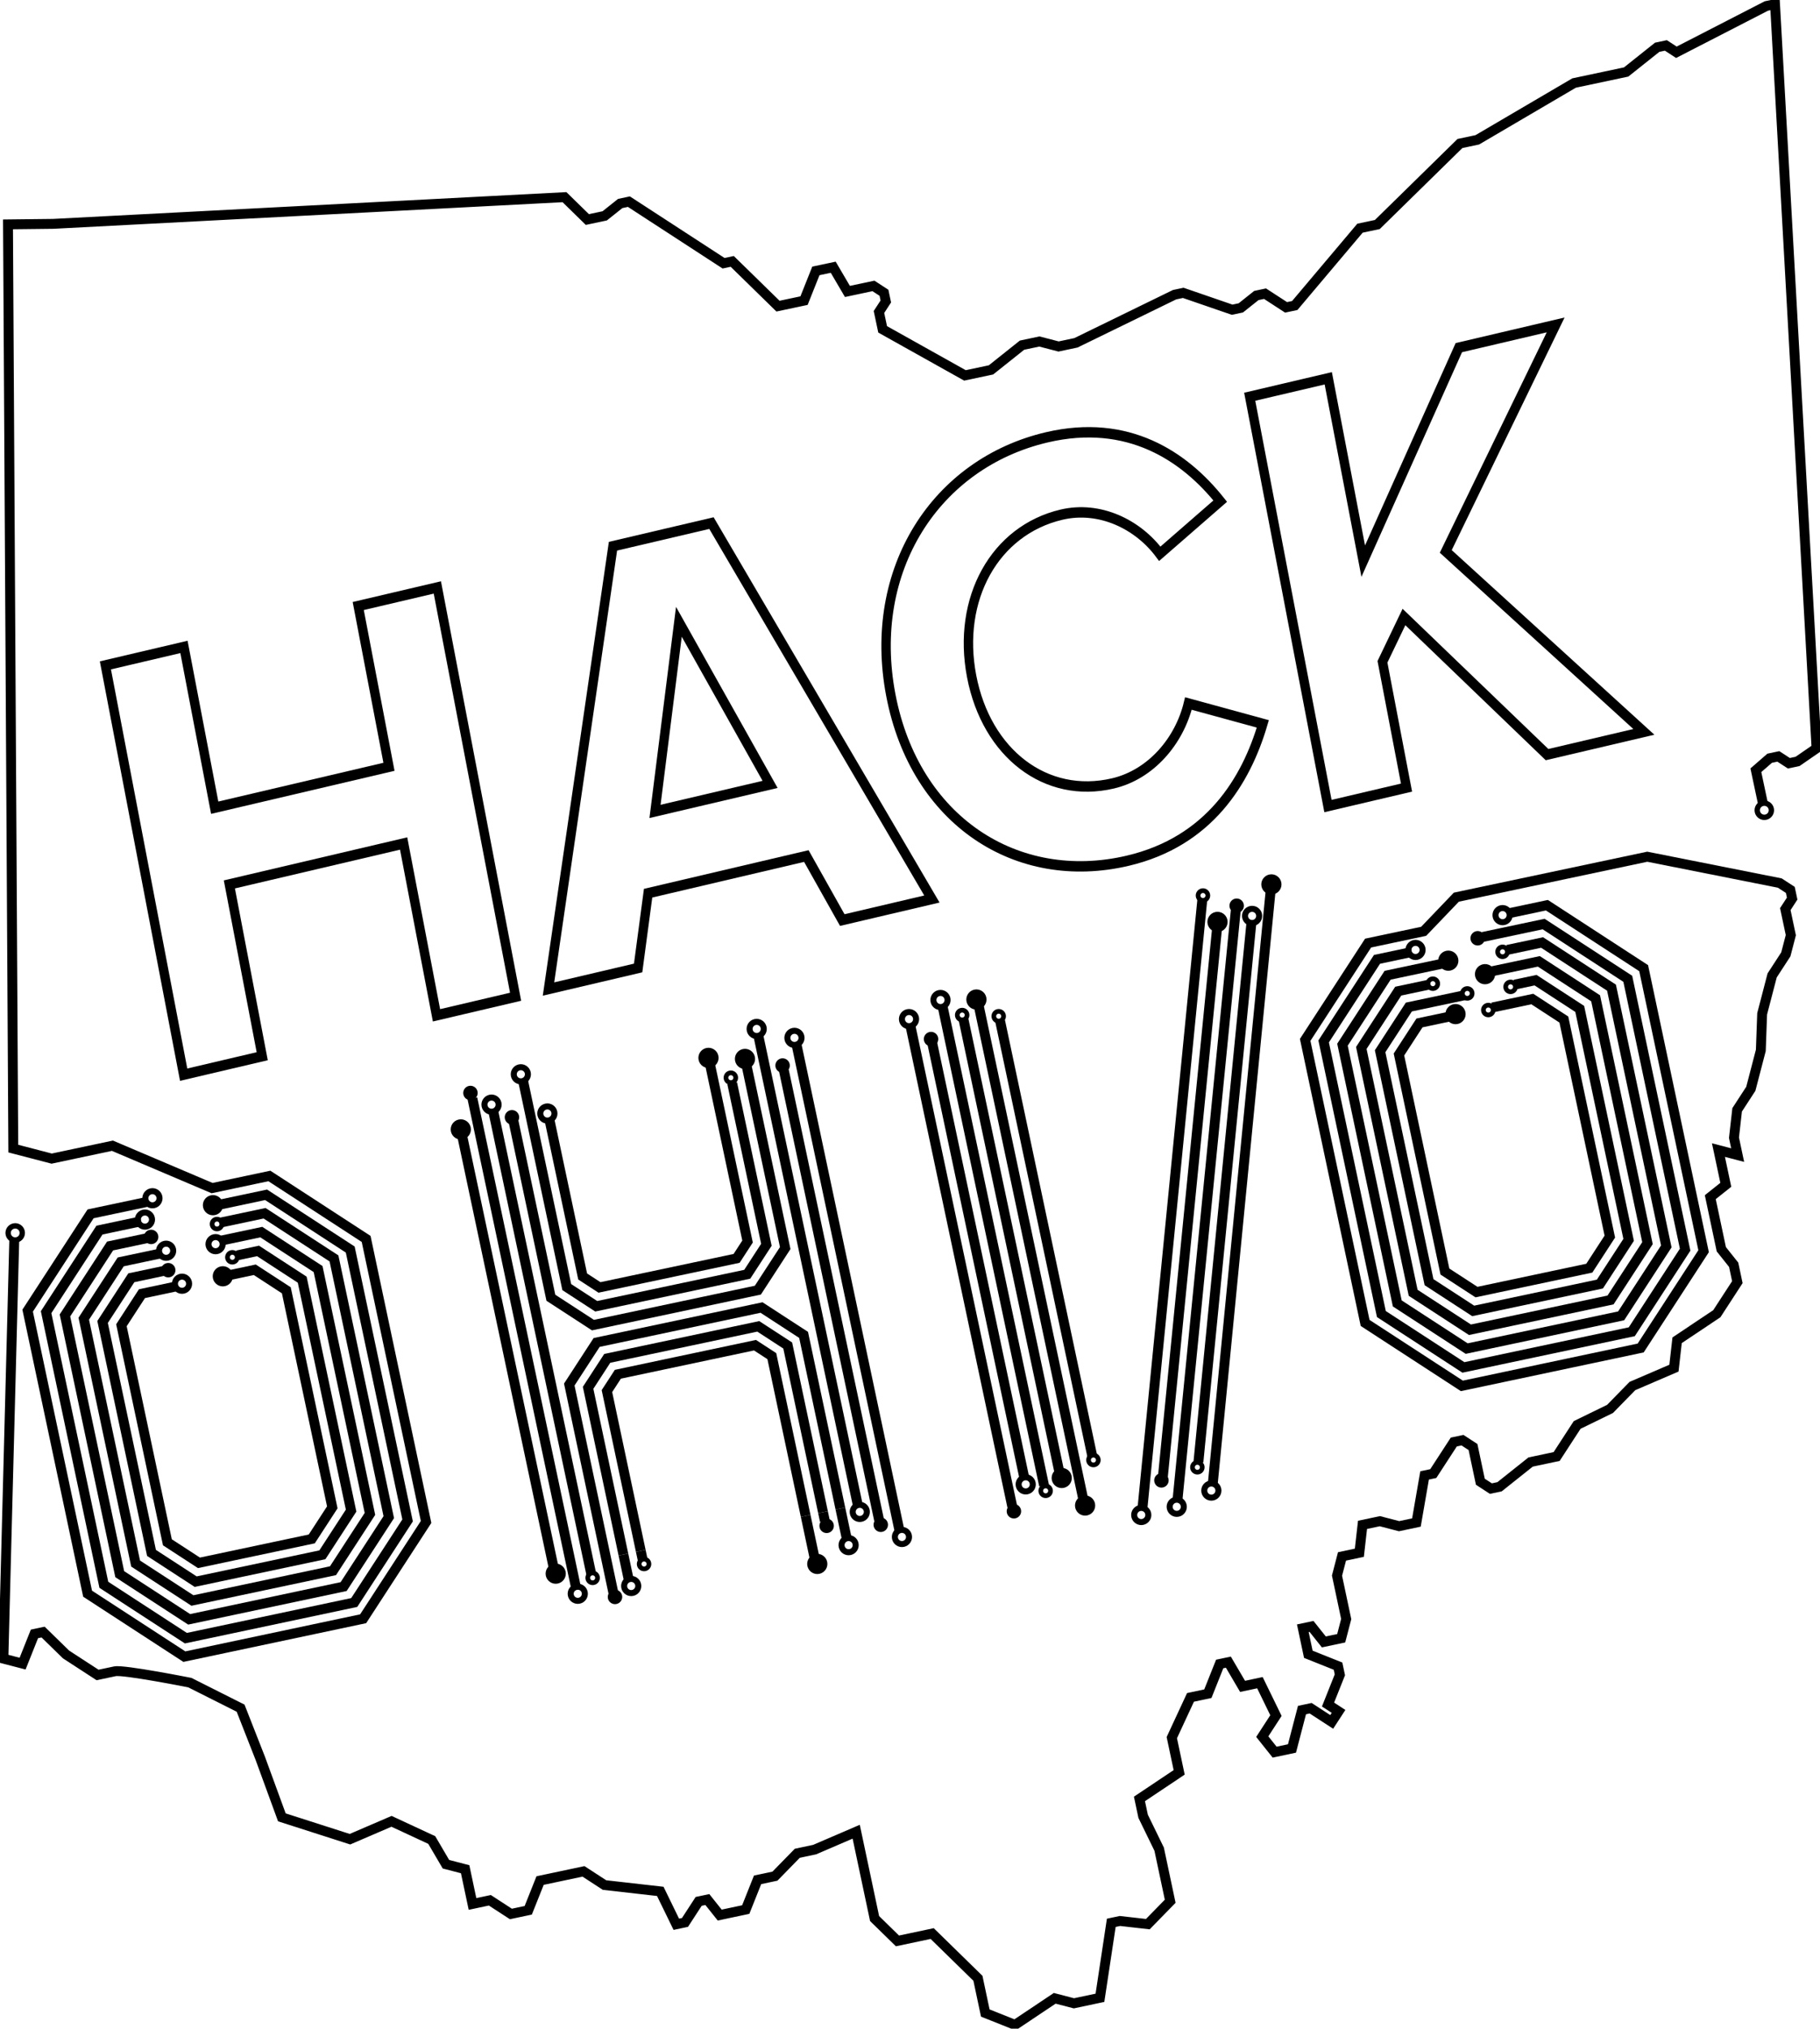 <?xml version="1.0" encoding="UTF-8" standalone="no"?>
<svg
   xmlns:osb="http://www.openswatchbook.org/uri/2009/osb"
   xmlns:dc="http://purl.org/dc/elements/1.1/"
   xmlns:cc="http://creativecommons.org/ns#"
   xmlns:rdf="http://www.w3.org/1999/02/22-rdf-syntax-ns#"
   xmlns:svg="http://www.w3.org/2000/svg"
   xmlns="http://www.w3.org/2000/svg"
   xmlns:xlink="http://www.w3.org/1999/xlink"
   xmlns:sodipodi="http://sodipodi.sourceforge.net/DTD/sodipodi-0.dtd"
   xmlns:inkscape="http://www.inkscape.org/namespaces/inkscape"
   viewBox="0 0 184.271 205.319"
   version="1.1"
   id="svg8"
   inkscape:version="1.0 (4035a4fb49, 2020-05-01)"
   sodipodi:docname="reg clear 2.0.svg">
  <defs
     id="defs2">
    <linearGradient
       osb:paint="solid"
       id="linearGradient2922">
      <stop
         id="stop2920"
         offset="0"
         style="stop-color:#f7ffff;stop-opacity:1;" />
    </linearGradient>
    <linearGradient
       osb:paint="solid"
       id="linearGradient2902">
      <stop
         id="stop2900"
         offset="0"
         style="stop-color:#000000;stop-opacity:1;" />
    </linearGradient>
    <linearGradient
       osb:paint="solid"
       id="linearGradient3910">
      <stop
         id="stop3908"
         offset="0"
         style="stop-color:#000000;stop-opacity:1;" />
    </linearGradient>
    <linearGradient
       gradientUnits="userSpaceOnUse"
       y2="94.485"
       x2="-204.158"
       y1="94.485"
       x1="-227.909"
       id="linearGradient2924"
       xlink:href="#linearGradient3910"
       inkscape:collect="always" />
  </defs>
  <sodipodi:namedview
     inkscape:snap-grids="true"
     id="base"
     pagecolor="#ffffff"
     bordercolor="#666666"
     borderopacity="1.0"
     inkscape:pageopacity="0.0"
     inkscape:pageshadow="2"
     inkscape:zoom="1.0000001"
     inkscape:cx="869.85406"
     inkscape:cy="703.75359"
     inkscape:document-units="mm"
     inkscape:current-layer="layer1"
     inkscape:document-rotation="0"
     showgrid="true"
     inkscape:window-width="3840"
     inkscape:window-height="2066"
     inkscape:window-x="-11"
     inkscape:window-y="-11"
     inkscape:window-maximized="1"
     fit-margin-top="0"
     fit-margin-left="0"
     fit-margin-right="0"
     fit-margin-bottom="0">
    <inkscape:grid
       type="xygrid"
       id="grid10"
       originx="-11.64"
       originy="-30.318" />
  </sodipodi:namedview>
  <g
     style="opacity:1"
     inkscape:label="Layer 1"
     inkscape:groupmode="layer"
     id="layer1"
     transform="translate(-11.64,-30.318)">
    <g
       id="g1068">
      <path
         sodipodi:nodetypes="ccccccccccc"
         id="path2609"
         d="m 34.799,159.387 2.636,-0.558 3.195,2.078 4.654,21.968 -2.078,3.195 -11.423,2.42 -1.065,-0.693 -2.13,-1.385 -4.654,-21.968 2.078,-3.195 3.515,-0.745"
         style="fill:none;stroke:#000000;stroke-width:1;stroke-linecap:butt;stroke-linejoin:miter;stroke-miterlimit:4;stroke-dasharray:none;stroke-opacity:1" />
      <path
         id="path2618"
         d="m 28.275,158.933 -3.339,0.707 -2.909,4.472 4.952,23.374 4.472,2.909 12.829,-2.718 2.909,-4.472 -4.952,-23.374 -4.472,-2.909 -2.109,0.447"
         style="fill:none;stroke:#000000;stroke-width:1;stroke-linecap:butt;stroke-linejoin:miter;stroke-miterlimit:4;stroke-dasharray:none;stroke-opacity:1" />
      <path
         id="path2620"
         d="m 27.903,157.176 -4.042,0.856 -3.74,5.75 5.25,24.78 5.75,3.74 4.921,-1.042 9.314,-1.973 3.74,-5.75 -0.633,-2.988 -4.617,-21.792 -5.75,-3.74 -4.042,0.856"
         style="fill:none;stroke:#000000;stroke-width:1;stroke-linecap:butt;stroke-linejoin:miter;stroke-miterlimit:4;stroke-dasharray:none;stroke-opacity:1" />
      <path
         id="path2622"
         d="m 26.652,155.604 -3.866,0.819 -4.571,7.028 0.298,1.406 5.25,24.78 7.028,4.571 15.641,-3.314 4.571,-7.028 -0.447,-2.109 -5.101,-24.077 -7.028,-4.571 -4.569,0.968"
         style="fill:none;stroke:#000000;stroke-width:1;stroke-linecap:butt;stroke-linejoin:miter;stroke-miterlimit:4;stroke-dasharray:none;stroke-opacity:1" />
      <path
         id="path2624"
         d="m 25.928,153.921 -4.218,0.894 -5.402,8.306 5.845,27.592 8.306,5.402 1.582,-0.335 15.465,-3.276 5.402,-8.306 -1.75,-8.26 -3.855,-18.199 -0.203,-0.957 -8.519,-5.54 -4.921,1.042"
         style="fill:none;stroke:#000000;stroke-width:1;stroke-linecap:butt;stroke-linejoin:miter;stroke-miterlimit:4;stroke-dasharray:none;stroke-opacity:1"
         sodipodi:nodetypes="ccccccccccc" />
      <path
         sodipodi:nodetypes="ccccccccccccccccccccccccccccccccccccccccccccccccccccccccccccccc"
         style="fill:none;stroke:#000000;stroke-width:1;stroke-linecap:butt;stroke-linejoin:miter;stroke-miterlimit:4;stroke-dasharray:none;stroke-opacity:1"
         d="m 26.435,151.978 -5.624,1.191 -6.372,9.797 6.069,28.646 9.797,6.372 13.181,-2.792 4.921,-1.042 6.372,-9.797 -6.069,-28.646 -9.797,-6.372 -5.8,1.229 -10.09,-4.289 -6.151,1.303 -3.887,-1.013 -0.535,-93.539 4.58,-0.052 51.762,-2.702 2.316,2.264 1.757,-0.372 1.571,-1.251 0.879,-0.186 9.584,6.233 0.879,-0.186 4.632,4.528 2.636,-0.558 1.199,-3.008 1.757,-0.372 1.437,2.45 2.636,-0.558 1.065,0.693 0.186,0.879 -0.693,1.065 0.372,1.757 8.333,4.662 2.636,-0.558 3.143,-2.502 1.757,-0.372 1.944,0.506 1.757,-0.372 9.986,-4.87 0.879,-0.186 4.952,1.705 0.879,-0.186 1.571,-1.251 0.879,-0.186 2.13,1.385 0.879,-0.186 6.605,-7.826 1.757,-0.372 8.363,-8.199 1.757,-0.372 9.8,-5.749 5.272,-1.117 3.143,-2.502 0.879,-0.186 1.065,0.693 9.107,-4.684 0.879,-0.186 4.203,75.316 -1.923,1.325 -0.879,0.186 -1.065,-0.693 -0.879,0.186 -1.396,1.214 0.745,3.515"
         id="path156" />
      <path
         sodipodi:nodetypes="ccccc"
         style="fill:none;stroke:#000000;stroke-width:1;stroke-linecap:butt;stroke-linejoin:miter;stroke-miterlimit:4;stroke-dasharray:none;stroke-opacity:1"
         d="m 70.007,191.226 -1.564,-7.381 -3.984,-18.805 -4.282,-20.211 -0.707,-3.339"
         id="path981" />
      <path
         sodipodi:nodetypes="ccc"
         style="fill:none;stroke:#000000;stroke-width:1;stroke-linecap:butt;stroke-linejoin:miter;stroke-miterlimit:4;stroke-dasharray:none;stroke-opacity:1"
         d="m 71.503,189.623 -9.568,-45.166 -0.372,-1.757"
         id="path983" />
      <path
         sodipodi:nodetypes="cc"
         style="fill:none;stroke:#000000;stroke-width:1;stroke-linecap:butt;stroke-linejoin:miter;stroke-miterlimit:4;stroke-dasharray:none;stroke-opacity:1"
         d="m 88.431,135.171 10.052,47.451"
         id="path999" />
      <path
         sodipodi:nodetypes="ccc"
         style="fill:none;stroke:#000000;stroke-width:1;stroke-linecap:butt;stroke-linejoin:miter;stroke-miterlimit:4;stroke-dasharray:none;stroke-opacity:1"
         d="m 91.007,138.665 9.233,43.584 0.41,1.933"
         id="path1001" />
      <path
         sodipodi:nodetypes="cccccccc"
         style="fill:none;stroke:#000000;stroke-width:1;stroke-linecap:butt;stroke-linejoin:miter;stroke-miterlimit:4;stroke-dasharray:none;stroke-opacity:1"
         d="m 96.726,182.994 -3.723,-17.574 -4.259,-2.77 -0.879,0.186 -15.817,3.351 -2.77,4.26 3.723,17.574 0.745,3.515"
         id="path1051" />
      <path
         style="fill:none;stroke:#000000;stroke-width:1;stroke-linecap:butt;stroke-linejoin:miter;stroke-miterlimit:4;stroke-dasharray:none;stroke-opacity:1"
         d="m 74.758,187.648 -3.574,-16.871 1.939,-2.982 15.29,-3.239 2.982,1.939 3.574,16.871"
         id="path1053" />
      <path
         style="fill:none;stroke:#000000;stroke-width:1;stroke-linecap:butt;stroke-linejoin:miter;stroke-miterlimit:4;stroke-dasharray:none;stroke-opacity:1"
         d="m 76.515,187.276 -3.425,-16.168 1.108,-1.704 13.884,-2.941 1.704,1.108 3.425,16.168"
         id="path1055" />
      <path
         sodipodi:nodetypes="cccccccc"
         id="path1051-2"
         d="m 87.232,138.18 3.909,18.453 -2.77,4.26 -0.879,0.186 -15.817,3.351 -4.26,-2.77 -3.723,-17.574 -0.074,-0.351"
         style="fill:none;stroke:#000000;stroke-width:1;stroke-linecap:butt;stroke-linejoin:miter;stroke-miterlimit:4;stroke-dasharray:none;stroke-opacity:1" />
      <path
         sodipodi:nodetypes="ccccccc"
         id="path1053-3"
         d="m 85.772,139.958 3.463,16.344 -1.939,2.982 -15.29,3.239 -2.982,-1.939 -3.574,-16.871 -0.894,-4.218"
         style="fill:none;stroke:#000000;stroke-width:1;stroke-linecap:butt;stroke-linejoin:miter;stroke-miterlimit:4;stroke-dasharray:none;stroke-opacity:1" />
      <path
         sodipodi:nodetypes="cccccc"
         id="path1055-5"
         d="m 67.244,143.516 3.388,15.993 1.704,1.108 13.884,-2.941 1.108,-1.704 -3.798,-17.926"
         style="fill:none;stroke:#000000;stroke-width:1;stroke-linecap:butt;stroke-linejoin:miter;stroke-miterlimit:4;stroke-dasharray:none;stroke-opacity:1" />
      <path
         sodipodi:nodetypes="cc"
         style="fill:none;stroke:#000000;stroke-width:1;stroke-linecap:butt;stroke-linejoin:miter;stroke-miterlimit:4;stroke-dasharray:none;stroke-opacity:1"
         d="m 92.281,136.008 10.462,49.384"
         id="path1104" />
      <path
         sodipodi:nodetypes="cccc"
         id="path981-5"
         d="m 67.691,188.962 -1.005,-4.745 -3.984,-18.805 -4.282,-20.211"
         style="fill:none;stroke:#000000;stroke-width:1;stroke-linecap:butt;stroke-linejoin:miter;stroke-miterlimit:4;stroke-dasharray:none;stroke-opacity:1" />
      <path
         sodipodi:nodetypes="cc"
         style="fill:none;stroke:#000000;stroke-width:1;stroke-linecap:butt;stroke-linejoin:miter;stroke-miterlimit:4;stroke-dasharray:none;stroke-opacity:1"
         d="m 74.758,187.648 0.521,2.46"
         id="path1136" />
      <path
         style="fill:none;stroke:#000000;stroke-width:1;stroke-linecap:butt;stroke-linejoin:miter;stroke-miterlimit:4;stroke-dasharray:none;stroke-opacity:1"
         d="m 76.515,187.276 0.186,0.879"
         id="path1138" />
      <path
         sodipodi:nodetypes="cc"
         style="fill:none;stroke:#000000;stroke-width:1;stroke-linecap:butt;stroke-linejoin:miter;stroke-miterlimit:4;stroke-dasharray:none;stroke-opacity:1"
         d="m 93.211,183.739 0.931,4.394"
         id="path1140" />
      <path
         style="fill:none;stroke:#000000;stroke-width:1;stroke-linecap:butt;stroke-linejoin:miter;stroke-miterlimit:4;stroke-dasharray:none;stroke-opacity:1"
         d="m 94.968,183.367 0.186,0.879"
         id="path1142" />
      <path
         sodipodi:nodetypes="cc"
         style="fill:none;stroke:#000000;stroke-width:1;stroke-linecap:butt;stroke-linejoin:miter;stroke-miterlimit:4;stroke-dasharray:none;stroke-opacity:1"
         d="m 96.726,182.994 0.633,2.988"
         id="path1144" />
      <path
         style="fill:none;stroke:#000000;stroke-width:1;stroke-linecap:butt;stroke-linejoin:miter;stroke-miterlimit:4;stroke-dasharray:none;stroke-opacity:1"
         d="m 103.816,134.116 10.313,48.681"
         id="path1167"
         sodipodi:nodetypes="cc" />
      <path
         id="path1167-2"
         d="m 106.02,135.852 9.308,43.936"
         style="fill:none;stroke:#000000;stroke-width:1;stroke-linecap:butt;stroke-linejoin:miter;stroke-miterlimit:4;stroke-dasharray:none;stroke-opacity:1"
         sodipodi:nodetypes="cc" />
      <path
         id="path1167-5"
         d="m 107.033,131.965 10.313,48.681"
         style="fill:none;stroke:#000000;stroke-width:1;stroke-linecap:butt;stroke-linejoin:miter;stroke-miterlimit:4;stroke-dasharray:none;stroke-opacity:1"
         sodipodi:nodetypes="cc" />
      <path
         id="path1167-8"
         d="m 109.2,133.526 9.717,45.869"
         style="fill:none;stroke:#000000;stroke-width:1;stroke-linecap:butt;stroke-linejoin:miter;stroke-miterlimit:4;stroke-dasharray:none;stroke-opacity:1"
         sodipodi:nodetypes="cc" />
      <path
         id="path1167-28"
         d="m 110.696,131.923 10.611,50.087"
         style="fill:none;stroke:#000000;stroke-width:1;stroke-linecap:butt;stroke-linejoin:miter;stroke-miterlimit:4;stroke-dasharray:none;stroke-opacity:1"
         sodipodi:nodetypes="cc" />
      <path
         id="path1167-9"
         d="m 112.901,133.66 9.345,44.112"
         style="fill:none;stroke:#000000;stroke-width:1;stroke-linecap:butt;stroke-linejoin:miter;stroke-miterlimit:4;stroke-dasharray:none;stroke-opacity:1"
         sodipodi:nodetypes="cc" />
      <path
         style="fill:none;stroke:#000000;stroke-width:1;stroke-linecap:butt;stroke-linejoin:miter;stroke-miterlimit:4;stroke-dasharray:none;stroke-opacity:1"
         d="m 133.384,121.242 -6.086,61.861"
         id="path1167-9-6"
         sodipodi:nodetypes="cc" />
      <path
         sodipodi:nodetypes="cc"
         id="path1167-9-6-7"
         d="m 134.853,124.378 -5.483,55.488"
         style="fill:none;stroke:#000000;stroke-width:1;stroke-linecap:butt;stroke-linejoin:miter;stroke-miterlimit:4;stroke-dasharray:none;stroke-opacity:1" />
      <path
         style="fill:none;stroke:#000000;stroke-width:1;stroke-linecap:butt;stroke-linejoin:miter;stroke-miterlimit:4;stroke-dasharray:none;stroke-opacity:1"
         d="m 136.758,122.464 -5.897,59.636"
         id="path1167-9-6-7-5"
         sodipodi:nodetypes="cc" />
      <path
         style="fill:none;stroke:#000000;stroke-width:1;stroke-linecap:butt;stroke-linejoin:miter;stroke-miterlimit:4;stroke-dasharray:none;stroke-opacity:1"
         d="m 138.337,123.757 -5.359,54.525"
         id="path1167-9-6-7-9"
         sodipodi:nodetypes="cc" />
      <path
         style="fill:none;stroke:#000000;stroke-width:1;stroke-linecap:butt;stroke-linejoin:miter;stroke-miterlimit:4;stroke-dasharray:none;stroke-opacity:1"
         d="m 140.287,120.477 -5.867,60.123"
         id="path1167-9-6-7-4"
         sodipodi:nodetypes="cc" />
      <path
         style="fill:none;stroke:#000000;stroke-width:1;stroke-linecap:butt;stroke-linejoin:miter;stroke-miterlimit:4;stroke-dasharray:none;stroke-opacity:1"
         d="m 162.74,132.283 4.042,-0.856 3.195,2.078 4.654,21.968 -2.078,3.195 -11.423,2.42 -1.065,-0.693 -2.13,-1.385 -4.654,-21.968 2.078,-3.195 2.988,-0.633"
         id="path2609-2"
         sodipodi:nodetypes="ccccccccccc" />
      <path
         sodipodi:nodetypes="cccccccccc"
         style="fill:none;stroke:#000000;stroke-width:1;stroke-linecap:butt;stroke-linejoin:miter;stroke-miterlimit:4;stroke-dasharray:none;stroke-opacity:1"
         d="m 159.907,131.047 -5.624,1.191 -2.909,4.472 4.952,23.374 4.472,2.909 12.829,-2.718 2.909,-4.472 -4.952,-23.374 -4.472,-2.909 -2.109,0.447"
         id="path2618-7" />
      <path
         sodipodi:nodetypes="cccccccccccc"
         style="fill:none;stroke:#000000;stroke-width:1;stroke-linecap:butt;stroke-linejoin:miter;stroke-miterlimit:4;stroke-dasharray:none;stroke-opacity:1"
         d="m 156.372,129.96 -3.163,0.67 -3.74,5.75 5.25,24.78 5.75,3.74 4.921,-1.042 9.314,-1.973 3.74,-5.75 -0.633,-2.988 -4.617,-21.792 -5.75,-3.74 -4.921,1.042"
         id="path2620-8" />
      <path
         sodipodi:nodetypes="cccccccccccc"
         style="fill:none;stroke:#000000;stroke-width:1;stroke-linecap:butt;stroke-linejoin:miter;stroke-miterlimit:4;stroke-dasharray:none;stroke-opacity:1"
         d="m 157.757,127.83 -5.624,1.191 -4.571,7.028 0.298,1.406 5.25,24.78 7.028,4.571 15.641,-3.314 4.571,-7.028 -0.447,-2.109 -5.101,-24.077 -7.028,-4.571 -3.515,0.745"
         id="path2622-0" />
      <path
         sodipodi:nodetypes="ccccccccccccc"
         style="fill:none;stroke:#000000;stroke-width:1;stroke-linecap:butt;stroke-linejoin:miter;stroke-miterlimit:4;stroke-dasharray:none;stroke-opacity:1"
         d="m 154.573,126.668 -3.515,0.745 -5.402,8.306 5.845,27.592 8.306,5.402 1.582,-0.335 15.465,-3.276 5.402,-8.306 -1.75,-8.26 -3.855,-18.199 -0.203,-0.957 -8.519,-5.54 -6.327,1.34"
         id="path2624-4" />
      <path
         sodipodi:nodetypes="ccccccccccccccccccccccccccccccccccccccccccccccccccccccccccccccccccccccccccccccccccccccccccccccccccccccccccccccccccccccccccccccccccsccccccc"
         id="path156-2"
         d="m 164.569,122.714 3.691,-0.782 9.797,6.372 6.069,28.646 -6.372,9.797 -4.921,1.042 -13.181,2.792 -9.797,-6.372 -6.069,-28.646 6.372,-9.797 5.624,-1.191 3.308,-3.455 19.332,-4.095 13.419,2.666 1.065,0.693 0.186,0.879 -0.693,1.065 0.186,0.879 0.372,1.757 -0.506,1.944 -1.385,2.13 -1.013,3.887 -0.134,3.701 -1.013,3.887 -1.385,2.13 -0.32,2.822 0.186,0.879 0.186,0.879 -1.944,-0.506 0.372,1.757 0.372,1.757 -1.571,1.251 0.372,1.757 0.745,3.515 1.251,1.571 0.372,1.757 -2.078,3.195 -4.021,2.688 -0.32,2.822 -4.207,1.81 -2.264,2.316 -3.329,1.623 -2.078,3.195 -0.879,0.186 -1.757,0.372 -3.143,2.502 -0.879,0.186 -1.065,-0.693 -0.745,-3.515 -1.065,-0.693 -0.879,0.186 -2.078,3.195 -0.879,0.186 -0.827,4.766 -1.757,0.372 -1.944,-0.506 -1.757,0.372 -0.32,2.822 -1.757,0.372 -0.506,1.944 0.931,4.394 -0.506,1.944 -1.757,0.372 -1.251,-1.571 -0.879,0.186 0.558,2.636 3.008,1.199 0.186,0.879 -1.199,3.008 1.065,0.693 -0.693,1.065 -2.13,-1.385 -0.879,0.186 -1.013,3.887 -1.757,0.372 -1.251,-1.571 1.385,-2.13 -1.623,-3.329 -1.757,0.372 -1.437,-2.45 -0.879,0.186 -1.199,3.008 -1.757,0.372 -1.892,4.073 0.745,3.515 -4.021,2.688 0.372,1.757 1.623,3.329 1.117,5.272 -2.264,2.316 -2.822,-0.32 -0.879,0.186 -1.147,7.588 -2.636,0.558 -1.944,-0.506 -4.021,2.688 -3.008,-1.199 -0.745,-3.515 -4.632,-4.528 -3.515,0.745 -2.316,-2.264 -0.931,-4.394 -0.931,-4.394 -4.207,1.81 -1.757,0.372 -2.264,2.316 -1.757,0.372 -1.199,3.008 -2.636,0.558 -1.251,-1.571 -0.879,0.186 -1.385,2.13 -0.879,0.186 -1.623,-3.329 -5.645,-0.64 -2.13,-1.385 -4.394,0.931 -1.199,3.008 -1.757,0.372 -2.13,-1.385 -1.757,0.372 -0.745,-3.515 -1.944,-0.506 -1.437,-2.45 -4.073,-1.892 -4.207,1.81 -6.896,-2.212 -2.182,-5.965 -1.996,-5.086 -5.138,-2.584 c 0,0 -6.709,-1.333 -7.588,-1.147 l -1.757,0.372 -3.195,-2.078 -2.316,-2.264 -0.879,0.186 -1.199,3.008 -1.944,-0.506 1.103,-42.469"
         style="fill:none;stroke:#000000;stroke-width:1;stroke-linecap:butt;stroke-linejoin:miter;stroke-miterlimit:4;stroke-dasharray:none;stroke-opacity:1" />
      <g
         aria-label="HACK"
         transform="matrix(0.929,-0.218,0.197,1.03,0,0)"
         id="text1729"
         style="font-style:normal;font-variant:normal;font-weight:normal;font-stretch:normal;font-size:60.296px;line-height:1.25;font-family:'Proxima Nova';-inkscape-font-specification:'Proxima Nova, Normal';font-variant-ligatures:normal;font-variant-caps:normal;font-variant-numeric:normal;font-variant-east-asian:normal;fill:none;fill-opacity:1;fill-rule:nonzero;stroke:#000000;stroke-width:1;stroke-miterlimit:4;stroke-dasharray:none;stroke-opacity:1">
        <path
           d="M 39.92,135.825 V 95.607 H 31.298 V 111.405 H 12.305 V 95.607 H 3.743 V 135.825 h 8.562 v -16.883 h 18.993 v 16.883 z"
           style="font-style:normal;font-variant:normal;font-weight:bold;font-stretch:normal;font-size:60.296px;font-family:'Proxima Nova';-inkscape-font-specification:'Proxima Nova Bold';font-variant-ligatures:normal;font-variant-caps:normal;font-variant-numeric:normal;font-variant-east-asian:normal;fill:none;fill-opacity:1;fill-rule:nonzero;stroke:#000000;stroke-width:1;stroke-miterlimit:4;stroke-dasharray:none;stroke-opacity:1"
           id="path1063" />
        <path
           d="M 85.291,135.825 69.795,95.607 H 59.062 L 43.506,135.825 h 9.768 l 2.532,-6.813 h 17.245 l 2.472,6.813 z M 70.699,121.474 H 58.158 l 6.271,-17.305 z"
           style="font-style:normal;font-variant:normal;font-weight:bold;font-stretch:normal;font-size:60.296px;font-family:'Proxima Nova';-inkscape-font-specification:'Proxima Nova Bold';font-variant-ligatures:normal;font-variant-caps:normal;font-variant-numeric:normal;font-variant-east-asian:normal;fill:none;fill-opacity:1;fill-rule:nonzero;stroke:#000000;stroke-width:1;stroke-miterlimit:4;stroke-dasharray:none;stroke-opacity:1"
           id="path1065" />
        <path
           d="m 106.478,136.548 c 8.864,0 13.928,-4.884 16.823,-9.889 l -7.356,-3.557 c -1.688,3.316 -5.306,5.849 -9.466,5.849 -7.296,0 -12.602,-5.608 -12.602,-13.205 0,-7.597 5.306,-13.205 12.602,-13.205 4.16,0 7.778,2.593 9.466,5.849 l 7.356,-3.618 c -2.834,-5.005 -7.959,-9.828 -16.823,-9.828 -12.059,0 -21.405,8.441 -21.405,20.802 0,12.361 9.346,20.802 21.405,20.802 z"
           style="font-style:normal;font-variant:normal;font-weight:bold;font-stretch:normal;font-size:60.296px;font-family:'Proxima Nova';-inkscape-font-specification:'Proxima Nova Bold';font-variant-ligatures:normal;font-variant-caps:normal;font-variant-numeric:normal;font-variant-east-asian:normal;fill:none;fill-opacity:1;fill-rule:nonzero;stroke:#000000;stroke-width:1;stroke-miterlimit:4;stroke-dasharray:none;stroke-opacity:1"
           id="path1067" />
        <path
           d="M 162.885,135.825 145.821,114.48 161.8,95.607 H 151.248 L 137.018,113.575 V 95.607 h -8.562 V 135.825 h 8.562 v -12.361 l 3.135,-3.738 12.18,16.099 z"
           style="font-style:normal;font-variant:normal;font-weight:bold;font-stretch:normal;font-size:60.296px;font-family:'Proxima Nova';-inkscape-font-specification:'Proxima Nova Bold';font-variant-ligatures:normal;font-variant-caps:normal;font-variant-numeric:normal;font-variant-east-asian:normal;fill:none;fill-opacity:1;fill-rule:nonzero;stroke:#000000;stroke-width:1;stroke-miterlimit:4;stroke-dasharray:none;stroke-opacity:1"
           id="path1069" />
      </g>
      <circle
         style="fill:none;stroke:#000000;stroke-width:0.611;stroke-miterlimit:4;stroke-dasharray:none;stroke-opacity:1"
         id="path1781"
         cx="-4.93"
         cy="153.91"
         r="0.717"
         transform="rotate(-11.961)" />
      <circle
         r="0.717"
         cy="154.466"
         cx="-19.251"
         id="path1781-2"
         style="fill:none;stroke:#000000;stroke-width:0.542;stroke-miterlimit:4;stroke-dasharray:none;stroke-opacity:1"
         transform="rotate(-11.961)" />
      <circle
         style="fill:none;stroke:#000000;stroke-width:0.542;stroke-miterlimit:4;stroke-dasharray:none;stroke-opacity:1"
         id="path1781-2-9"
         cx="162.863"
         cy="149.317"
         r="0.717"
         transform="rotate(-11.961)" />
      <circle
         r="0.717"
         cy="155.865"
         cx="-6.121"
         id="path1781-9"
         style="fill:none;stroke:#000000;stroke-width:0.611;stroke-miterlimit:4;stroke-dasharray:none;stroke-opacity:1"
         transform="rotate(-11.961)" />
      <circle
         r="0.494"
         cy="157.713"
         cx="-5.871"
         id="path1781-4"
         style="fill:#000000;fill-opacity:1;stroke:#000000;stroke-width:0.475;stroke-miterlimit:4;stroke-dasharray:none;stroke-opacity:1"
         transform="rotate(-11.961)" />
      <circle
         transform="rotate(-11.961)"
         style="fill:none;stroke:#000000;stroke-width:0.475;stroke-miterlimit:4;stroke-dasharray:none;stroke-opacity:1"
         id="path1781-4-7"
         cx="0.922"
         cy="157.819"
         r="0.494" />
      <circle
         transform="rotate(-11.961)"
         style="fill:#000000;fill-opacity:1;stroke:#000000;stroke-width:0.475;stroke-miterlimit:4;stroke-dasharray:none;stroke-opacity:1"
         id="path1781-4-8"
         cx="-4.876"
         cy="161.365"
         r="0.494" />
      <circle
         transform="rotate(-11.961)"
         style="fill:none;stroke:#000000;stroke-width:0.475;stroke-miterlimit:4;stroke-dasharray:none;stroke-opacity:1"
         id="path1781-4-2"
         cx="1.746"
         cy="161.434"
         r="0.494" />
      <circle
         transform="rotate(-11.961)"
         style="fill:none;stroke:#000000;stroke-width:0.611;stroke-miterlimit:4;stroke-dasharray:none;stroke-opacity:1"
         id="path1781-9-9"
         cx="-4.676"
         cy="159.395"
         r="0.717" />
      <circle
         transform="rotate(-11.961)"
         style="fill:none;stroke:#000000;stroke-width:0.611;stroke-miterlimit:4;stroke-dasharray:none;stroke-opacity:1"
         id="path1781-9-8"
         cx="-3.793"
         cy="162.994"
         r="0.717" />
      <circle
         transform="rotate(-11.961)"
         style="fill:#000000;fill-opacity:1;stroke:#000000;stroke-width:0.611;stroke-miterlimit:4;stroke-dasharray:none;stroke-opacity:1"
         id="path1781-9-3"
         cx="0.404"
         cy="163.114"
         r="0.717" />
      <circle
         transform="rotate(-11.961)"
         style="fill:none;stroke:#000000;stroke-width:0.611;stroke-miterlimit:4;stroke-dasharray:none;stroke-opacity:1"
         id="path1781-9-36"
         cx="0.36"
         cy="159.781"
         r="0.717" />
      <circle
         transform="rotate(-11.961)"
         style="fill:#000000;fill-opacity:1;stroke:#000000;stroke-width:0.611;stroke-miterlimit:4;stroke-dasharray:none;stroke-opacity:1"
         id="path1781-9-38"
         cx="0.919"
         cy="155.868"
         r="0.717" />
      <circle
         r="0.717"
         cy="153.566"
         cx="27.057"
         id="path1781-9-36-9"
         style="fill:#000000;fill-opacity:1;stroke:#000000;stroke-width:0.611;stroke-miterlimit:4;stroke-dasharray:none;stroke-opacity:1"
         transform="rotate(-11.961)" />
      <circle
         transform="rotate(-11.961)"
         style="fill:none;stroke:#000000;stroke-width:0.611;stroke-miterlimit:4;stroke-dasharray:none;stroke-opacity:1"
         id="path1781-9-36-9-1"
         cx="30.621"
         cy="151.757"
         r="0.717" />
      <circle
         transform="rotate(-11.961)"
         style="fill:none;stroke:#000000;stroke-width:0.611;stroke-miterlimit:4;stroke-dasharray:none;stroke-opacity:1"
         id="path1781-9-36-9-16"
         cx="34.16"
         cy="149.367"
         r="0.717" />
      <circle
         transform="rotate(-11.961)"
         style="fill:none;stroke:#000000;stroke-width:0.611;stroke-miterlimit:4;stroke-dasharray:none;stroke-opacity:1"
         id="path1781-9-36-9-6"
         cx="35.965"
         cy="153.807"
         r="0.717" />
      <circle
         r="0.494"
         cy="150.161"
         cx="28.777"
         id="path1781-4-7-0"
         style="fill:#000000;fill-opacity:1;stroke:#000000;stroke-width:0.475;stroke-miterlimit:4;stroke-dasharray:none;stroke-opacity:1"
         transform="rotate(-11.961)" />
      <circle
         r="0.494"
         cy="153.438"
         cx="32.377"
         id="path1781-4-7-7"
         style="fill:#000000;fill-opacity:1;stroke:#000000;stroke-width:0.475;stroke-miterlimit:4;stroke-dasharray:none;stroke-opacity:1"
         transform="rotate(-11.961)" />
      <circle
         r="0.717"
         cy="202.348"
         cx="34.358"
         id="path1781-9-36-9-6-2"
         style="fill:none;stroke:#000000;stroke-width:0.611;stroke-miterlimit:4;stroke-dasharray:none;stroke-opacity:1"
         transform="rotate(-11.961)" />
      <circle
         r="0.717"
         cy="201.996"
         cx="28.902"
         id="path1781-9-36-9-6-6"
         style="fill:none;stroke:#000000;stroke-width:0.611;stroke-miterlimit:4;stroke-dasharray:none;stroke-opacity:1"
         transform="rotate(-11.961)" />
      <circle
         r="0.717"
         cy="199.543"
         cx="27.139"
         id="path1781-9-36-9-6-4"
         style="fill:#000000;fill-opacity:1;stroke:#000000;stroke-width:0.611;stroke-miterlimit:4;stroke-dasharray:none;stroke-opacity:1"
         transform="rotate(-11.961)" />
      <circle
         r="0.494"
         cy="200.44"
         cx="36.093"
         id="path1781-4-2-6"
         style="fill:none;stroke:#000000;stroke-width:0.475;stroke-miterlimit:4;stroke-dasharray:none;stroke-opacity:1"
         transform="rotate(-11.961)" />
      <circle
         r="0.494"
         cy="203.091"
         cx="32.523"
         id="path1781-4-2-0"
         style="fill:#000000;fill-opacity:1;stroke:#000000;stroke-width:0.475;stroke-miterlimit:4;stroke-dasharray:none;stroke-opacity:1"
         transform="rotate(-11.961)" />
      <circle
         r="0.494"
         cy="200.734"
         cx="30.709"
         id="path1781-4-2-8"
         style="fill:none;stroke:#000000;stroke-width:0.475;stroke-miterlimit:4;stroke-dasharray:none;stroke-opacity:1"
         transform="rotate(-11.961)" />
      <circle
         r="0.717"
         cy="151.68"
         cx="53.09"
         id="path1781-9-36-9-6-8"
         style="fill:#000000;fill-opacity:1;stroke:#000000;stroke-width:0.611;stroke-miterlimit:4;stroke-dasharray:none;stroke-opacity:1"
         transform="rotate(-11.961)" />
      <circle
         r="0.717"
         cy="152.549"
         cx="56.684"
         id="path1781-9-36-9-6-29"
         style="fill:#000000;fill-opacity:1;stroke:#000000;stroke-width:0.611;stroke-miterlimit:4;stroke-dasharray:none;stroke-opacity:1"
         transform="rotate(-11.961)" />
      <circle
         r="0.717"
         cy="149.826"
         cx="58.471"
         id="path1781-9-36-9-6-43"
         style="fill:none;stroke:#000000;stroke-width:0.611;stroke-miterlimit:4;stroke-dasharray:none;stroke-opacity:1"
         transform="rotate(-11.961)" />
      <circle
         r="0.717"
         cy="151.503"
         cx="62.024"
         id="path1781-9-36-9-6-86"
         style="fill:none;stroke:#000000;stroke-width:0.611;stroke-miterlimit:4;stroke-dasharray:none;stroke-opacity:1"
         transform="rotate(-11.961)" />
      <circle
         transform="rotate(-11.961)"
         style="fill:none;stroke:#000000;stroke-width:0.475;stroke-miterlimit:4;stroke-dasharray:none;stroke-opacity:1"
         id="path1781-4-2-6-2"
         cx="54.889"
         cy="154.114"
         r="0.494" />
      <circle
         transform="rotate(-11.961)"
         style="fill:#000000;fill-opacity:1;stroke:#000000;stroke-width:0.475;stroke-miterlimit:4;stroke-dasharray:none;stroke-opacity:1"
         id="path1781-4-2-6-9"
         cx="60.27"
         cy="153.991"
         r="0.494" />
      <circle
         transform="rotate(-11.961)"
         style="fill:#000000;fill-opacity:1;stroke:#000000;stroke-width:0.611;stroke-miterlimit:4;stroke-dasharray:none;stroke-opacity:1"
         id="path1781-9-36-9-6-2-2"
         cx="53.252"
         cy="204.069"
         r="0.717" />
      <circle
         transform="rotate(-11.961)"
         style="fill:none;stroke:#000000;stroke-width:0.611;stroke-miterlimit:4;stroke-dasharray:none;stroke-opacity:1"
         id="path1781-9-36-9-6-2-5"
         cx="58.552"
         cy="199.807"
         r="0.717" />
      <circle
         transform="rotate(-11.961)"
         style="fill:none;stroke:#000000;stroke-width:0.611;stroke-miterlimit:4;stroke-dasharray:none;stroke-opacity:1"
         id="path1781-9-36-9-6-2-3"
         cx="56.75"
         cy="202.865"
         r="0.717" />
      <circle
         transform="rotate(-11.961)"
         style="fill:none;stroke:#000000;stroke-width:0.611;stroke-miterlimit:4;stroke-dasharray:none;stroke-opacity:1"
         id="path1781-9-36-9-6-2-6"
         cx="62.203"
         cy="203.175"
         r="0.717" />
      <circle
         transform="rotate(-11.961)"
         style="fill:#000000;fill-opacity:1;stroke:#000000;stroke-width:0.475;stroke-miterlimit:4;stroke-dasharray:none;stroke-opacity:1"
         id="path1781-4-2-6-94"
         cx="54.977"
         cy="200.492"
         r="0.494" />
      <circle
         transform="rotate(-11.961)"
         style="fill:#000000;fill-opacity:1;stroke:#000000;stroke-width:0.475;stroke-miterlimit:4;stroke-dasharray:none;stroke-opacity:1"
         id="path1781-4-2-6-3"
         cx="60.362"
         cy="201.522"
         r="0.494" />
      <circle
         r="0.717"
         cy="200.564"
         cx="75.565"
         id="path1781-9-36-9-6-2-6-1"
         style="fill:none;stroke:#000000;stroke-width:0.611;stroke-miterlimit:4;stroke-dasharray:none;stroke-opacity:1"
         transform="rotate(-11.961)" />
      <circle
         r="0.717"
         cy="200.687"
         cx="79.266"
         id="path1781-9-36-9-6-2-6-2"
         style="fill:#000000;fill-opacity:1;stroke:#000000;stroke-width:0.611;stroke-miterlimit:4;stroke-dasharray:none;stroke-opacity:1"
         transform="rotate(-11.961)" />
      <circle
         r="0.717"
         cy="203.905"
         cx="81.004"
         id="path1781-9-36-9-6-2-6-8"
         style="fill:#000000;fill-opacity:1;stroke:#000000;stroke-width:0.611;stroke-miterlimit:4;stroke-dasharray:none;stroke-opacity:1"
         transform="rotate(-11.961)" />
      <circle
         r="0.494"
         cy="202.979"
         cx="73.833"
         id="path1781-4-2-6-2-7"
         style="fill:#000000;fill-opacity:1;stroke:#000000;stroke-width:0.475;stroke-miterlimit:4;stroke-dasharray:none;stroke-opacity:1"
         transform="rotate(-11.961)" />
      <circle
         r="0.494"
         cy="201.621"
         cx="77.406"
         id="path1781-4-2-6-2-2"
         style="fill:none;stroke:#000000;stroke-width:0.475;stroke-miterlimit:4;stroke-dasharray:none;stroke-opacity:1"
         transform="rotate(-11.961)" />
      <circle
         r="0.494"
         cy="199.576"
         cx="82.784"
         id="path1781-4-2-6-2-0"
         style="fill:none;stroke:#000000;stroke-width:0.475;stroke-miterlimit:4;stroke-dasharray:none;stroke-opacity:1"
         transform="rotate(-11.961)" />
      <circle
         transform="rotate(-11.961)"
         style="fill:none;stroke:#000000;stroke-width:0.611;stroke-miterlimit:4;stroke-dasharray:none;stroke-opacity:1"
         id="path1781-9-36-9-6-2-6-1-0"
         cx="73.766"
         cy="152.048"
         r="0.717" />
      <circle
         transform="rotate(-11.961)"
         style="fill:none;stroke:#000000;stroke-width:0.611;stroke-miterlimit:4;stroke-dasharray:none;stroke-opacity:1"
         id="path1781-9-36-9-6-2-6-1-9"
         cx="77.284"
         cy="150.818"
         r="0.717" />
      <circle
         transform="rotate(-11.961)"
         style="fill:#000000;fill-opacity:1;stroke:#000000;stroke-width:0.611;stroke-miterlimit:4;stroke-dasharray:none;stroke-opacity:1"
         id="path1781-9-36-9-6-2-6-1-2"
         cx="80.853"
         cy="151.523"
         r="0.717" />
      <circle
         r="0.494"
         cy="154.488"
         cx="75.529"
         id="path1781-4-2-6-2-3"
         style="fill:#000000;fill-opacity:1;stroke:#000000;stroke-width:0.475;stroke-miterlimit:4;stroke-dasharray:none;stroke-opacity:1"
         transform="rotate(-11.961)" />
      <circle
         r="0.494"
         cy="152.763"
         cx="79.117"
         id="path1781-4-2-6-2-28"
         style="fill:none;stroke:#000000;stroke-width:0.475;stroke-miterlimit:4;stroke-dasharray:none;stroke-opacity:1"
         transform="rotate(-11.961)" />
      <circle
         r="0.494"
         cy="153.645"
         cx="82.71"
         id="path1781-4-2-6-2-5"
         style="fill:none;stroke:#000000;stroke-width:0.475;stroke-miterlimit:4;stroke-dasharray:none;stroke-opacity:1"
         transform="rotate(-11.961)" />
      <circle
         r="0.717"
         cy="146.316"
         cx="112.485"
         id="path1781-9-36-9-6-2-6-1-9-5"
         style="fill:#000000;fill-opacity:1;stroke:#000000;stroke-width:0.611;stroke-miterlimit:4;stroke-dasharray:none;stroke-opacity:1"
         transform="rotate(-11.961)" />
      <circle
         transform="rotate(-11.961)"
         style="fill:#000000;fill-opacity:1;stroke:#000000;stroke-width:0.611;stroke-miterlimit:4;stroke-dasharray:none;stroke-opacity:1"
         id="path1781-9-36-9-6-2-6-1-9-5-2"
         cx="106.36"
         cy="148.898"
         r="0.717" />
      <circle
         transform="rotate(-11.961)"
         style="fill:none;stroke:#000000;stroke-width:0.611;stroke-miterlimit:4;stroke-dasharray:none;stroke-opacity:1"
         id="path1781-9-36-9-6-2-6-1-9-5-9"
         cx="109.913"
         cy="149.031"
         r="0.717" />
      <circle
         transform="rotate(-11.961)"
         style="fill:#000000;fill-opacity:1;stroke:#000000;stroke-width:0.475;stroke-miterlimit:4;stroke-dasharray:none;stroke-opacity:1"
         id="path1781-4-2-6-2-5-0"
         cx="108.599"
         cy="147.699"
         r="0.494" />
      <circle
         transform="rotate(-11.961)"
         style="fill:none;stroke:#000000;stroke-width:0.475;stroke-miterlimit:4;stroke-dasharray:none;stroke-opacity:1"
         id="path1781-4-2-6-2-5-08"
         cx="105.474"
         cy="145.981"
         r="0.494" />
      <circle
         transform="rotate(-11.961)"
         style="fill:none;stroke:#000000;stroke-width:0.611;stroke-miterlimit:4;stroke-dasharray:none;stroke-opacity:1"
         id="path1781-9-36-9-6-2-6-1-6"
         cx="90.055"
         cy="205.952"
         r="0.717" />
      <circle
         transform="rotate(-11.961)"
         style="fill:none;stroke:#000000;stroke-width:0.611;stroke-miterlimit:4;stroke-dasharray:none;stroke-opacity:1"
         id="path1781-9-36-9-6-2-6-1-4"
         cx="93.822"
         cy="205.074"
         r="0.717" />
      <circle
         transform="rotate(-11.961)"
         style="fill:none;stroke:#000000;stroke-width:0.611;stroke-miterlimit:4;stroke-dasharray:none;stroke-opacity:1"
         id="path1781-9-36-9-6-2-6-1-91"
         cx="86.368"
         cy="206.02"
         r="0.717" />
      <circle
         transform="rotate(-11.961)"
         style="fill:none;stroke:#000000;stroke-width:0.475;stroke-miterlimit:4;stroke-dasharray:none;stroke-opacity:1"
         id="path1781-4-2-6-2-2-2"
         cx="92.926"
         cy="202.475"
         r="0.494" />
      <circle
         transform="rotate(-11.961)"
         style="fill:#000000;fill-opacity:1;stroke:#000000;stroke-width:0.475;stroke-miterlimit:4;stroke-dasharray:none;stroke-opacity:1"
         id="path1781-4-2-6-2-2-0"
         cx="89.092"
         cy="203.018"
         r="0.494" />
      <circle
         r="0.717"
         cy="155.828"
         cx="125.386"
         id="path1781-9-36-9-6-2-6-1-4-5"
         style="fill:none;stroke:#000000;stroke-width:0.611;stroke-miterlimit:4;stroke-dasharray:none;stroke-opacity:1"
         transform="rotate(-11.961)" />
      <circle
         r="0.717"
         cy="154.21"
         cx="134.739"
         id="path1781-9-36-9-6-2-6-1-4-7"
         style="fill:none;stroke:#000000;stroke-width:0.611;stroke-miterlimit:4;stroke-dasharray:none;stroke-opacity:1"
         transform="rotate(-11.961)" />
      <circle
         r="0.717"
         cy="159.687"
         cx="131.761"
         id="path1781-9-36-9-6-2-6-1-4-8"
         style="fill:#000000;fill-opacity:1;stroke:#000000;stroke-width:0.611;stroke-miterlimit:4;stroke-dasharray:none;stroke-opacity:1"
         transform="rotate(-11.961)" />
      <circle
         r="0.717"
         cy="157.581"
         cx="128.409"
         id="path1781-9-36-9-6-2-6-1-4-0"
         style="fill:#000000;fill-opacity:1;stroke:#000000;stroke-width:0.611;stroke-miterlimit:4;stroke-dasharray:none;stroke-opacity:1"
         transform="rotate(-11.961)" />
      <circle
         r="0.717"
         cy="163.022"
         cx="128.003"
         id="path1781-9-36-9-6-2-6-1-4-78"
         style="fill:#000000;fill-opacity:1;stroke:#000000;stroke-width:0.611;stroke-miterlimit:4;stroke-dasharray:none;stroke-opacity:1"
         transform="rotate(-11.961)" />
      <circle
         r="0.494"
         cy="163.306"
         cx="131.333"
         id="path1781-4-2-6-2-5-08-5"
         style="fill:none;stroke:#000000;stroke-width:0.475;stroke-miterlimit:4;stroke-dasharray:none;stroke-opacity:1"
         transform="rotate(-11.961)" />
      <circle
         r="0.494"
         cy="161.479"
         cx="134.025"
         id="path1781-4-2-6-2-5-08-1"
         style="fill:none;stroke:#000000;stroke-width:0.475;stroke-miterlimit:4;stroke-dasharray:none;stroke-opacity:1"
         transform="rotate(-11.961)" />
      <circle
         r="0.494"
         cy="161.219"
         cx="129.6"
         id="path1781-4-2-6-2-5-08-8"
         style="fill:none;stroke:#000000;stroke-width:0.475;stroke-miterlimit:4;stroke-dasharray:none;stroke-opacity:1"
         transform="rotate(-11.961)" />
      <circle
         r="0.494"
         cy="159.534"
         cx="126.396"
         id="path1781-4-2-6-2-5-08-4"
         style="fill:none;stroke:#000000;stroke-width:0.475;stroke-miterlimit:4;stroke-dasharray:none;stroke-opacity:1"
         transform="rotate(-11.961)" />
      <circle
         r="0.494"
         cy="157.841"
         cx="133.966"
         id="path1781-4-2-6-2-5-08-3"
         style="fill:none;stroke:#000000;stroke-width:0.475;stroke-miterlimit:4;stroke-dasharray:none;stroke-opacity:1"
         transform="rotate(-11.961)" />
      <circle
         r="0.494"
         cy="155.978"
         cx="131.787"
         id="path1781-4-2-6-2-5-08-50"
         style="fill:#000000;fill-opacity:1;stroke:#000000;stroke-width:0.475;stroke-miterlimit:4;stroke-dasharray:none;stroke-opacity:1"
         transform="rotate(-11.961)" />
    </g>
  </g>
</svg>
